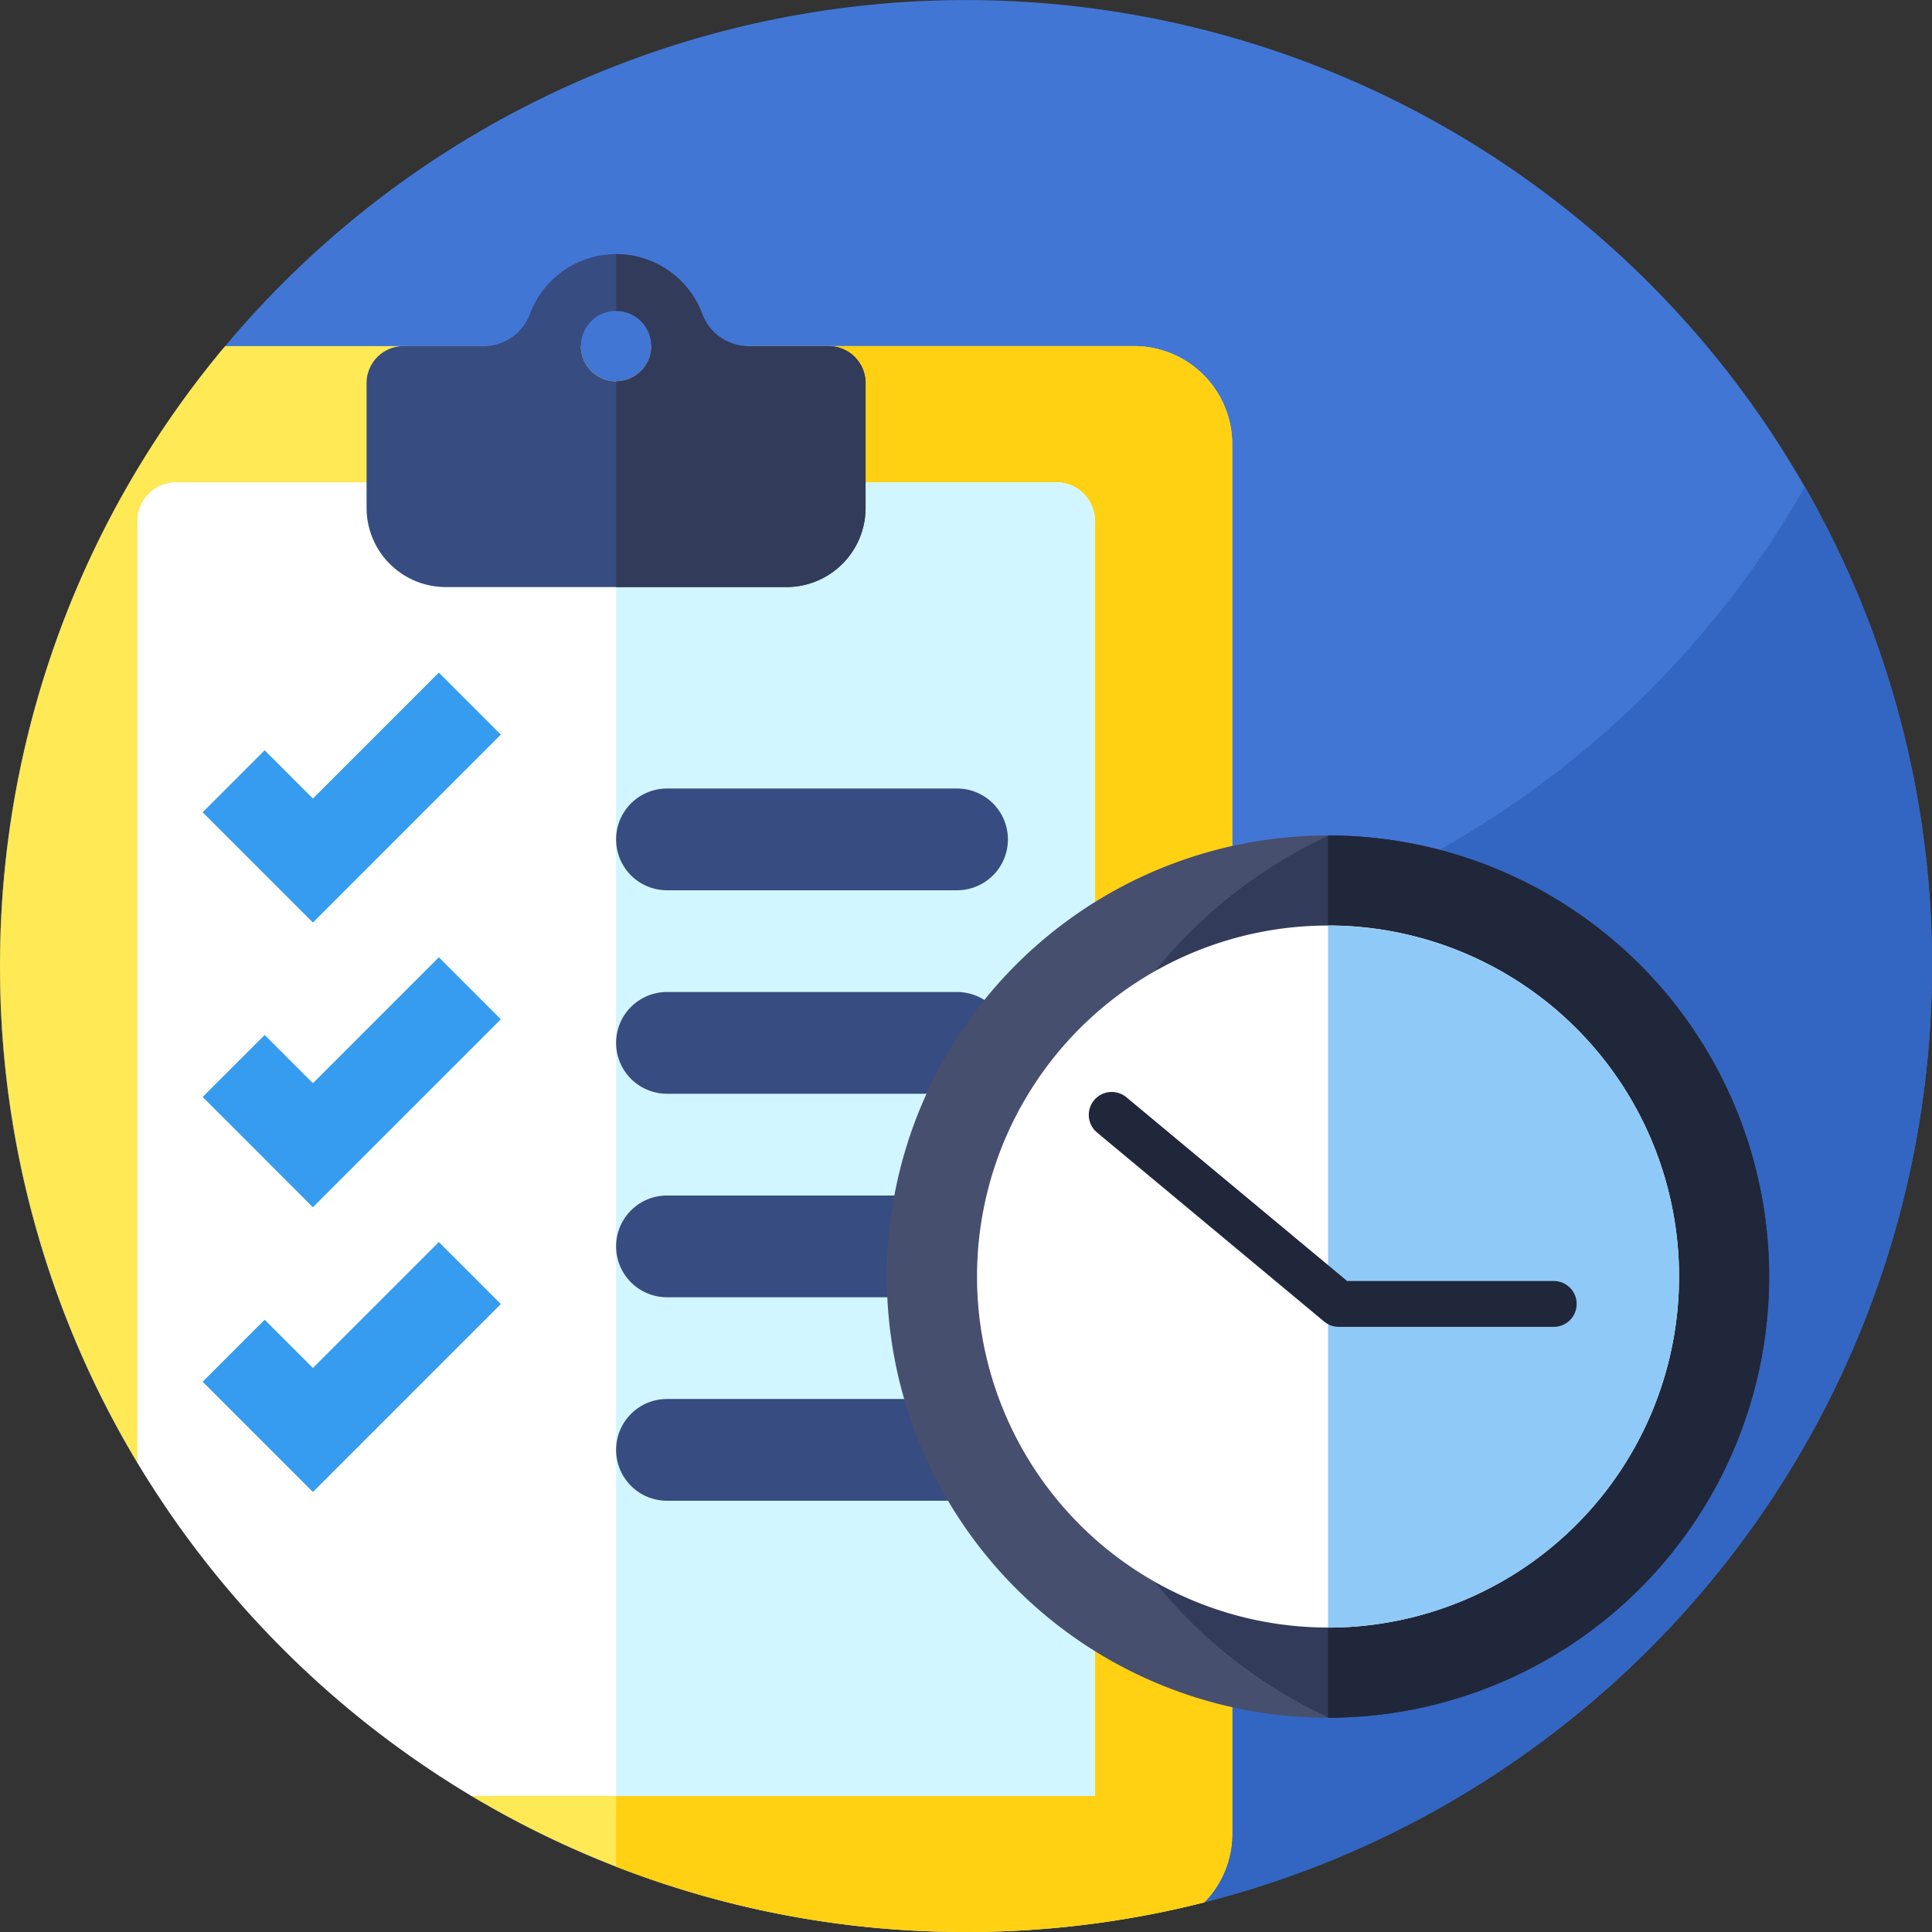 <svg xmlns="http://www.w3.org/2000/svg" width="138.277" height="138.277" viewBox="0 0 138.277 138.277">
  <rect x="0" y="0" width="138.277" height="138.277" fill="#333333" stroke="none"/>
  <g id="Grupo_55068" data-name="Grupo 55068" transform="translate(-112.379 519.805)">
    <path id="Trazado_103073" data-name="Trazado 103073" d="M250.656-450.666a69.14,69.14,0,0,1-69.138,69.138,68.783,68.783,0,0,1-35.415-9.75l-23.888-23.828a68.814,68.814,0,0,1-9.836-35.56A69.141,69.141,0,0,1,181.518-519.8a69.14,69.14,0,0,1,69.138,69.139Z" fill="#4276d5"/>
    <path id="Trazado_103074" data-name="Trazado 103074" d="M250.656-450.666a69.064,69.064,0,0,1-29.708,56.8,68.818,68.818,0,0,1-39.43,12.339,68.814,68.814,0,0,1-35.409-9.744l0,0L122.218-415.1a68.8,68.8,0,0,1-9.839-35.563,68.814,68.814,0,0,1,9.1-34.3,69.115,69.115,0,0,0,60.043,34.839,69.11,69.11,0,0,0,60.042-34.839,68.8,68.8,0,0,1,9.1,34.3Z" fill="#3366c2"/>
    <path id="Trazado_103075" data-name="Trazado 103075" d="M200.571-488.006v99.451a7,7,0,0,1-2,4.907,69.189,69.189,0,0,1-17.055,2.12c-.368,0-.735,0-1.1-.011a68.789,68.789,0,0,1-23.942-4.667,69.051,69.051,0,0,1-10.365-5.066l-23.9-23.842a68.844,68.844,0,0,1-9.828-35.552,68.857,68.857,0,0,1,16.113-44.368h25.462a2.519,2.519,0,0,0,2.52,2.52,2.519,2.519,0,0,0,2.522-2.52h34.548a7.026,7.026,0,0,1,7.027,7.028Z" fill="#ffe955"/>
    <path id="Trazado_103076" data-name="Trazado 103076" d="M200.571-488.006v99.451a7,7,0,0,1-2,4.907,69.189,69.189,0,0,1-17.055,2.12,68.887,68.887,0,0,1-25.044-4.678V-492.514a2.519,2.519,0,0,0,2.522-2.52h34.548a7.026,7.026,0,0,1,7.027,7.028Z" fill="#ffd112"/>
    <path id="Trazado_103077" data-name="Trazado 103077" d="M190.743-482.519v91.247H146.109a69.476,69.476,0,0,1-23.9-23.842v-67.4a2.771,2.771,0,0,1,2.77-2.771h63a2.771,2.771,0,0,1,2.77,2.771Z" fill="#fff"/>
    <path id="Trazado_103078" data-name="Trazado 103078" d="M190.744-482.519v91.247H156.475v-94.017h31.5a2.77,2.77,0,0,1,2.77,2.77Z" fill="#d1f6ff"/>
    <path id="Trazado_103079" data-name="Trazado 103079" d="M165.984-495.034a3.524,3.524,0,0,1-3.326-2.263,6.587,6.587,0,0,0-6.183-4.319,6.582,6.582,0,0,0-6.183,4.318,3.524,3.524,0,0,1-3.327,2.264h-5.7a2.649,2.649,0,0,0-2.649,2.649v8.932a5.665,5.665,0,0,0,5.665,5.665h24.384a5.664,5.664,0,0,0,5.664-5.664v-8.932a2.648,2.648,0,0,0-2.648-2.649h-5.7Zm-9.509,2.521a2.52,2.52,0,0,1-2.521-2.521,2.52,2.52,0,0,1,2.521-2.52,2.52,2.52,0,0,1,2.52,2.52,2.519,2.519,0,0,1-2.52,2.521Z" fill="#374c81"/>
    <path id="Trazado_103080" data-name="Trazado 103080" d="M174.331-492.385v8.932a5.664,5.664,0,0,1-5.664,5.665H156.475v-14.725a2.52,2.52,0,0,0,2.52-2.52,2.52,2.52,0,0,0-2.52-2.521v-4.062a6.587,6.587,0,0,1,6.183,4.319,3.525,3.525,0,0,0,3.326,2.264h5.7a2.647,2.647,0,0,1,2.649,2.648Z" fill="#323b5a"/>
    <g id="Grupo_55066" data-name="Grupo 55066">
      <path id="Trazado_103081" data-name="Trazado 103081" d="M180.876-456.087h-20.76a3.641,3.641,0,0,1-3.641-3.641,3.641,3.641,0,0,1,3.641-3.641h20.76a3.641,3.641,0,0,1,3.641,3.641,3.641,3.641,0,0,1-3.641,3.641Z" fill="#374c81"/>
      <path id="Trazado_103082" data-name="Trazado 103082" d="M180.876-441.523h-20.76a3.641,3.641,0,0,1-3.641-3.641,3.641,3.641,0,0,1,3.641-3.641h20.76a3.641,3.641,0,0,1,3.641,3.641,3.641,3.641,0,0,1-3.641,3.641Z" fill="#374c81"/>
      <path id="Trazado_103083" data-name="Trazado 103083" d="M180.876-426.958h-20.76a3.641,3.641,0,0,1-3.641-3.641,3.641,3.641,0,0,1,3.641-3.641h20.76a3.641,3.641,0,0,1,3.641,3.641,3.641,3.641,0,0,1-3.641,3.641Z" fill="#374c81"/>
      <path id="Trazado_103084" data-name="Trazado 103084" d="M180.876-412.394h-20.76a3.641,3.641,0,0,1-3.641-3.641,3.641,3.641,0,0,1,3.641-3.641h20.76a3.641,3.641,0,0,1,3.641,3.641,3.641,3.641,0,0,1-3.641,3.641Z" fill="#374c81"/>
    </g>
    <path id="Trazado_103085" data-name="Trazado 103085" d="M134.774-453.776l-7.892-7.892,4.439-4.438,3.453,3.454,9.013-9.013,4.438,4.438Z" fill="#369cef"/>
    <path id="Trazado_103086" data-name="Trazado 103086" d="M134.774-433.4l-7.892-7.893,4.439-4.437,3.453,3.454,9.013-9.013,4.438,4.438Z" fill="#369cef"/>
    <path id="Trazado_103087" data-name="Trazado 103087" d="M134.774-413.02l-7.892-7.892,4.439-4.439,3.453,3.454,9.013-9.012,4.438,4.438Z" fill="#369cef"/>
    <g id="Grupo_55067" data-name="Grupo 55067">
      <path id="Trazado_103088" data-name="Trazado 103088" d="M239-428.436a31.574,31.574,0,0,1-31.5,31.572h-.076a31.574,31.574,0,0,1-31.572-31.572,31.574,31.574,0,0,1,31.572-31.573h.076A31.574,31.574,0,0,1,239-428.436Z" fill="#474f6f"/>
      <path id="Trazado_103089" data-name="Trazado 103089" d="M239-428.436a31.574,31.574,0,0,1-31.5,31.572,34.771,34.771,0,0,1-20.19-31.572,34.774,34.774,0,0,1,20.19-31.573A31.574,31.574,0,0,1,239-428.436Z" fill="#323b5a"/>
      <path id="Trazado_103090" data-name="Trazado 103090" d="M239-428.436a31.574,31.574,0,0,1-31.572,31.572v-63.145A31.574,31.574,0,0,1,239-428.436Z" fill="#20273a"/>
      <path id="Trazado_103091" data-name="Trazado 103091" d="M232.552-428.436a25.121,25.121,0,0,1-24.673,25.118c-.148,0-.3,0-.45,0a25.123,25.123,0,0,1-25.122-25.122,25.123,25.123,0,0,1,25.122-25.123c.149,0,.3,0,.45,0A25.121,25.121,0,0,1,232.552-428.436Z" fill="#fff"/>
      <path id="Trazado_103092" data-name="Trazado 103092" d="M232.552-428.436a25.123,25.123,0,0,1-25.123,25.122v-50.245A25.123,25.123,0,0,1,232.552-428.436Z" fill="#8fc9f7"/>
    </g>
    <path id="Trazado_103093" data-name="Trazado 103093" d="M191.946-440.011l16.254,13.53h15.382" fill="none" stroke="#20273a" stroke-linecap="round" stroke-linejoin="round" stroke-width="3.284"/>
  </g>
</svg>
